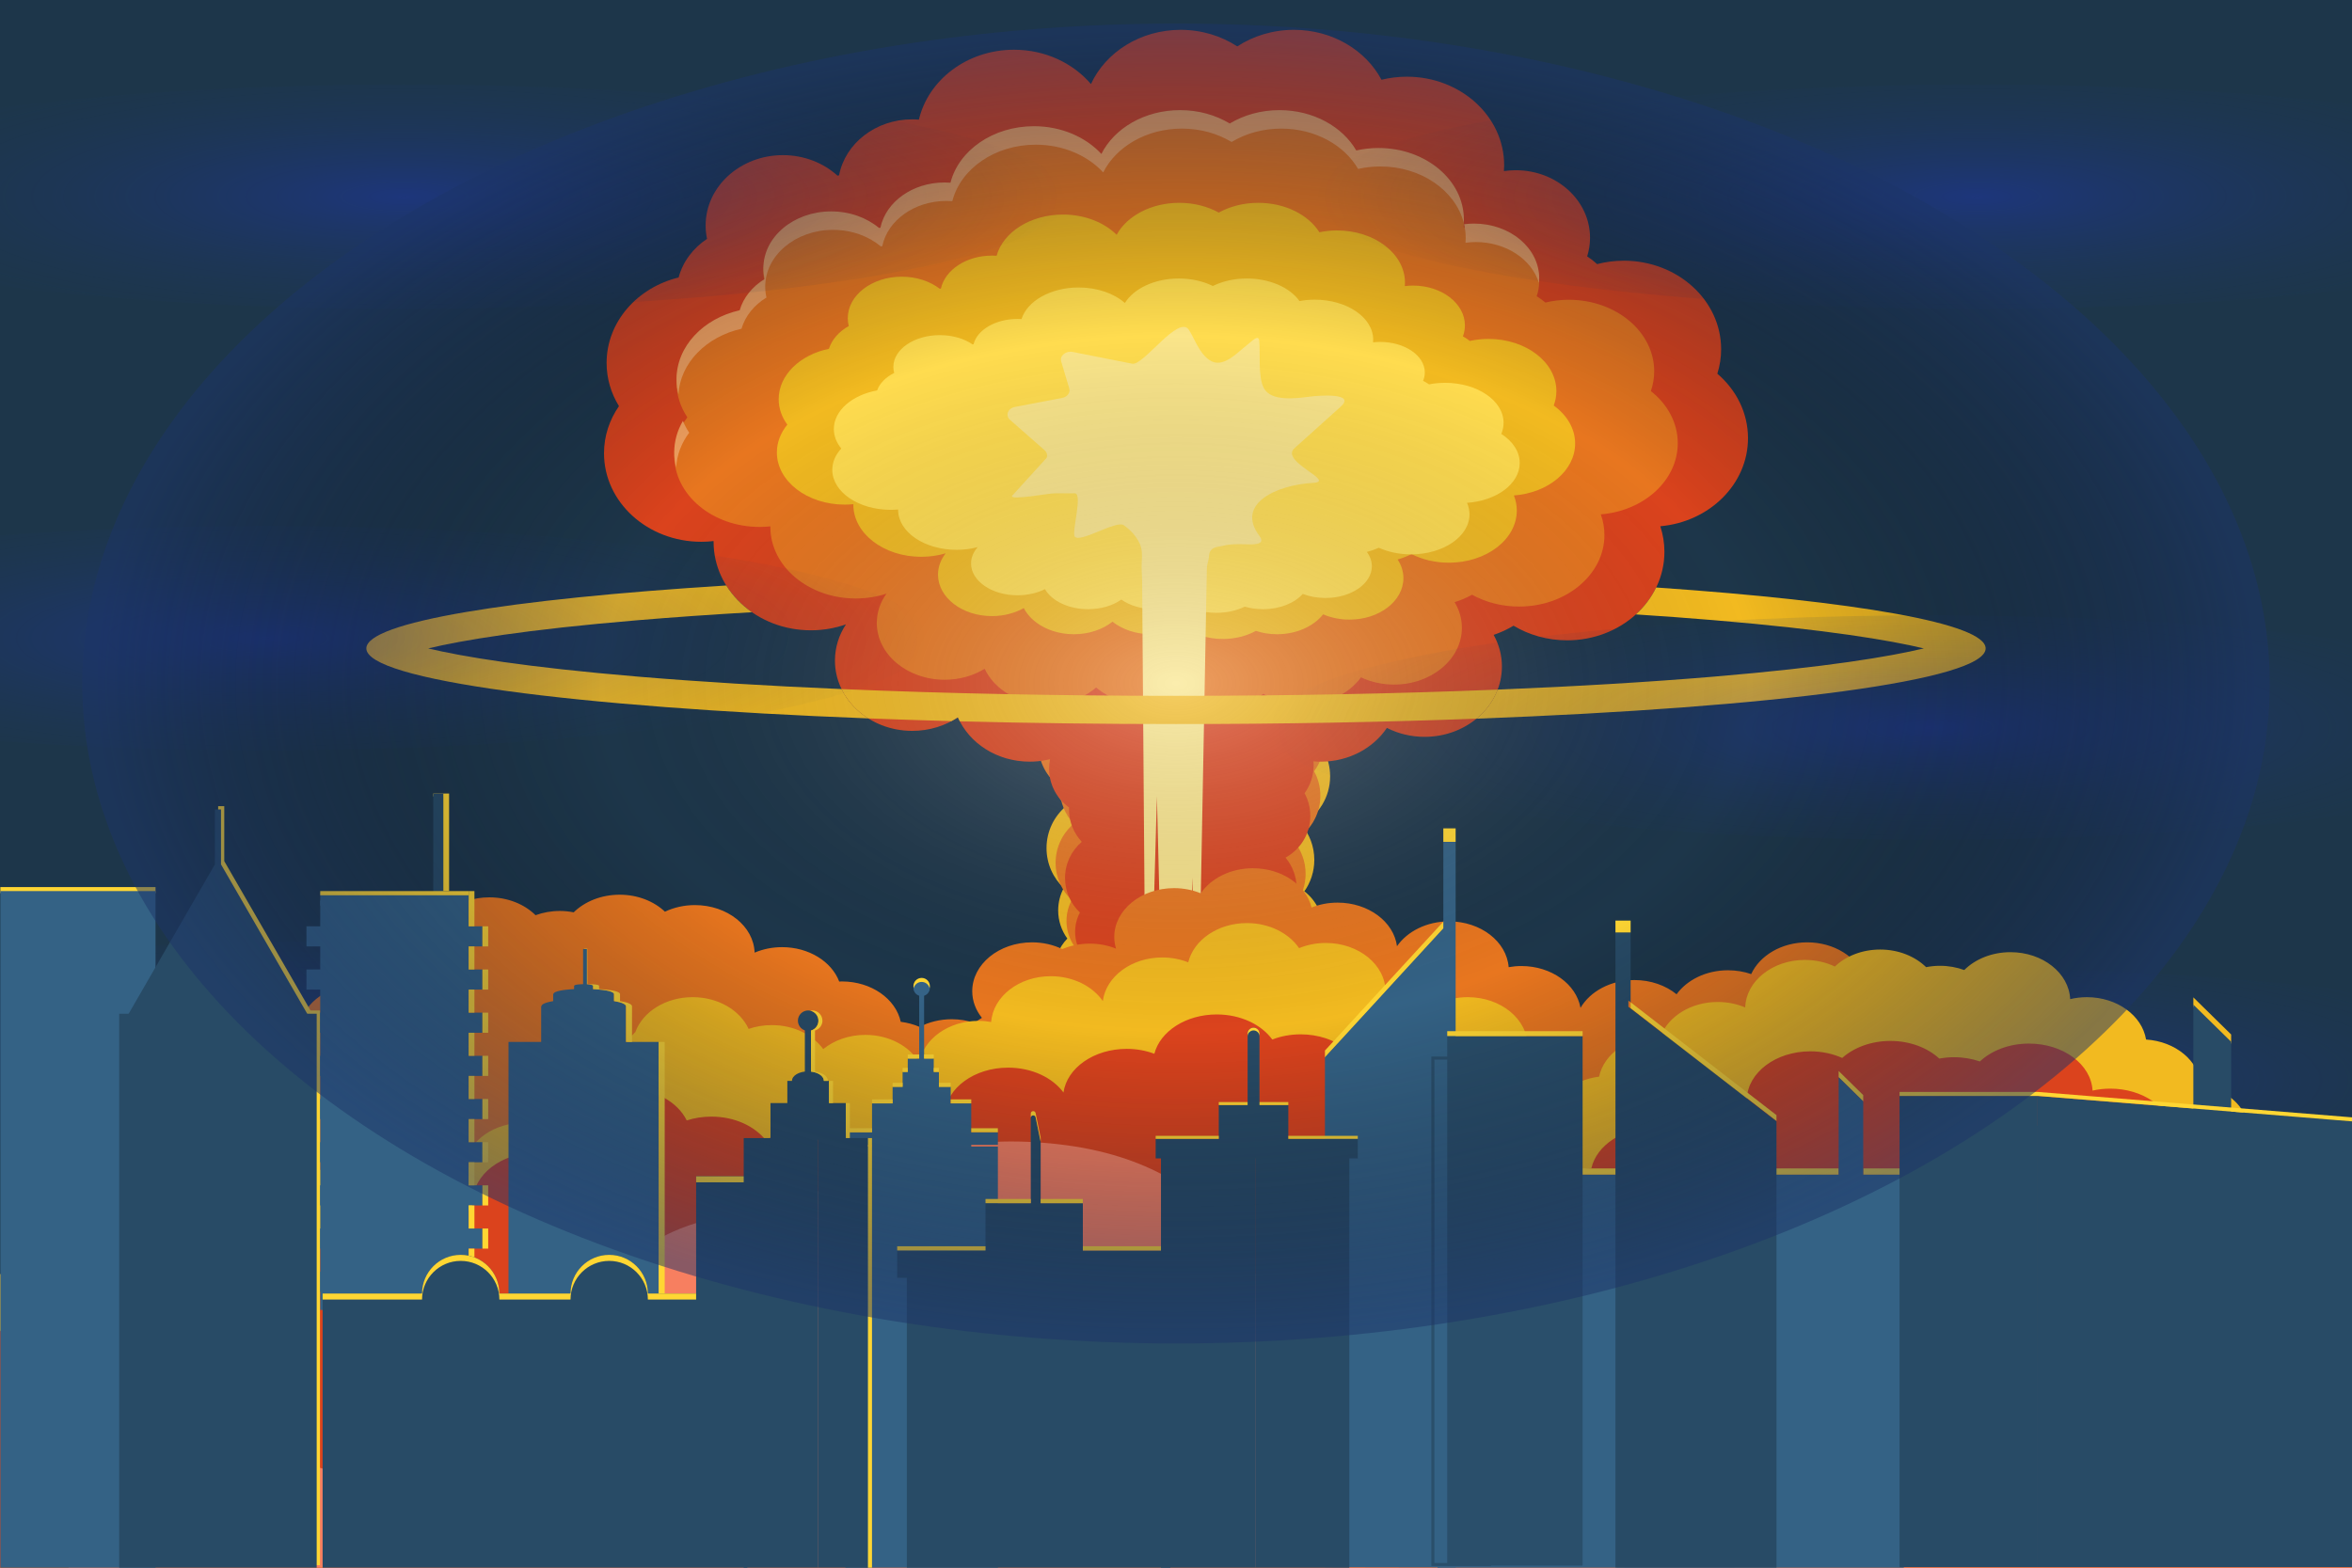 <?xml version="1.0" encoding="UTF-8" standalone="no"?>
<!-- Generator: Adobe Illustrator 27.5.0, SVG Export Plug-In . SVG Version: 6.00 Build 0)  -->

<svg
   version="1.1"
   x="0px"
   y="0px"
   viewBox="0 0 750 500"
   style="enable-background:new 0 0 750 500;"
   xml:space="preserve"
   id="svg162"
   sodipodi:docname="Nukem.svg"
   inkscape:version="1.4 (86a8ad7, 2024-10-11)"
   xmlns:inkscape="http://www.inkscape.org/namespaces/inkscape"
   xmlns:sodipodi="http://sodipodi.sourceforge.net/DTD/sodipodi-0.dtd"
   xmlns:xlink="http://www.w3.org/1999/xlink"
   xmlns="http://www.w3.org/2000/svg"
   xmlns:svg="http://www.w3.org/2000/svg"><defs
   id="defs162" /><sodipodi:namedview
   id="namedview162"
   pagecolor="#ffffff"
   bordercolor="#000000"
   borderopacity="0.25"
   inkscape:showpageshadow="2"
   inkscape:pageopacity="0.0"
   inkscape:pagecheckerboard="0"
   inkscape:deskcolor="#d1d1d1"
   inkscape:zoom="1.614"
   inkscape:cx="375.15489"
   inkscape:cy="250"
   inkscape:window-width="1920"
   inkscape:window-height="1009"
   inkscape:window-x="-8"
   inkscape:window-y="-8"
   inkscape:window-maximized="1"
   inkscape:current-layer="svg162" />
<g
   id="BACKGROUND">
	<rect
   style="fill:#1D364A;"
   width="750"
   height="500"
   id="rect1" />
</g>
<g
   id="OBJECTS">
	<g
   id="g19">
		<g
   id="g15">
			<path
   style="fill:#F2BA20;"
   d="M427.056,461.871c-6.113-16.264-10.669-29.433-13.664-53.677c1.809-2.875,2.86-6.275,2.86-9.922     c0-4.317-1.47-8.288-3.931-11.449c-0.326-1.204-0.794-2.349-1.388-3.415c-0.031-0.401-0.064-0.8-0.094-1.202     c3.715-2.783,6.119-7.22,6.119-12.219c0-5.586-3.004-10.469-7.483-13.128c-0.009-0.278-0.021-0.555-0.03-0.833     c4.496-2.655,7.513-7.546,7.513-13.145c0-4.827-2.244-9.127-5.743-11.923c3.468-2.797,5.689-7.078,5.689-11.881     c0-3.471-1.161-6.67-3.114-9.234c4.818-2.565,8.1-7.636,8.1-13.475c0-4.922-2.333-9.296-5.95-12.086     c1.989-2.841,3.16-6.298,3.16-10.03c0-4.29-1.544-8.217-4.105-11.262c5.451-2.968,9.15-8.748,9.15-15.391     c0-3.029-0.769-5.878-2.123-8.363c2.108-2.892,3.355-6.452,3.355-10.304c0-9.673-7.841-17.514-17.513-17.514     c-7.524,0-13.937,4.745-16.417,11.405h-0.72c-2.76-6.046-8.855-10.251-15.936-10.251c-6.209,0-11.659,3.234-14.769,8.107     c-3.125-4.795-8.53-7.967-14.68-7.967c-9.673,0-17.514,7.841-17.514,17.514c0,5.885,2.906,11.088,7.357,14.263     c-0.01,0.241-0.018,0.482-0.018,0.725c0,4.62,1.792,8.819,4.714,11.948c-3.776,3.212-6.174,7.996-6.174,13.342     c0,5.015,2.111,9.534,5.49,12.727c-1.131,2.131-1.774,4.56-1.774,7.14c0,3.355,1.086,6.455,2.921,8.974     c-2.639,2.743-4.264,6.468-4.264,10.574c0,4.667,2.097,8.841,5.398,11.64c-2.516,2.72-4.055,6.357-4.055,10.354     c0,2.853,0.785,5.522,2.148,7.807c-2.558,2.729-4.128,6.395-4.128,10.431c0,5.337,2.742,10.031,6.893,12.758     c-2.892,3.412-4.639,7.826-4.639,12.649c0,5.642,2.39,10.724,6.208,14.297c-2.025,2.984-3.209,6.585-3.209,10.463     c0,2.942,0.683,5.724,1.896,8.199c-2.995,24.114-7.537,37.162-13.623,53.354H427.056z"
   id="path1" />
			<path
   style="fill:#E8761F;"
   d="M423.758,461.871c-5.707-15.183-9.96-35.514-12.756-58.147c1.689-2.684,2.67-5.858,2.67-9.263     c0-4.03-1.372-7.737-3.67-10.688c-0.304-1.124-0.742-2.193-1.296-3.188c-0.029-0.375-0.06-0.747-0.088-1.122     c3.468-2.598,5.712-6.74,5.712-11.407c0-5.215-2.804-9.773-6.986-12.255c-0.009-0.259-0.019-0.518-0.028-0.778     c4.197-2.478,7.013-7.044,7.013-12.271c0-4.506-2.095-8.521-5.361-11.131c3.238-2.611,5.311-6.608,5.311-11.091     c0-3.241-1.084-6.227-2.907-8.62c4.498-2.394,7.561-7.128,7.561-12.579c0-4.594-2.178-8.678-5.555-11.283     c1.857-2.653,2.95-5.879,2.95-9.363c0-4.004-1.442-7.671-3.832-10.513c5.089-2.771,8.542-8.166,8.542-14.368     c0-2.828-0.718-5.487-1.981-7.807c1.968-2.7,3.132-6.023,3.132-9.619c0-9.029-7.32-16.349-16.349-16.349     c-7.023,0-13.011,4.429-15.325,10.647h-0.672c-2.577-5.644-8.266-9.569-14.876-9.569c-5.796,0-10.884,3.019-13.788,7.568     c-2.917-4.476-7.963-7.437-13.704-7.437c-9.03,0-16.349,7.32-16.349,16.349c0,5.494,2.712,10.351,6.868,13.315     c-0.009,0.225-0.017,0.45-0.017,0.677c0,4.313,1.673,8.233,4.401,11.154c-3.525,2.999-5.764,7.464-5.764,12.455     c0,4.682,1.971,8.901,5.125,11.881c-1.055,1.989-1.656,4.257-1.656,6.666c0,3.132,1.013,6.026,2.727,8.377     c-2.463,2.561-3.981,6.038-3.981,9.871c0,4.356,1.958,8.254,5.039,10.866c-2.348,2.54-3.785,5.934-3.785,9.666     c0,2.664,0.733,5.155,2.006,7.288c-2.388,2.547-3.853,5.97-3.853,9.737c0,4.982,2.56,9.365,6.434,11.91     c-2.7,3.186-4.331,7.305-4.331,11.808c0,5.267,2.231,10.011,5.796,13.346c-1.89,2.786-2.995,6.147-2.995,9.767     c0,2.747,0.638,5.344,1.77,7.654c-2.796,22.511-7.036,42.73-12.718,57.846H423.758z"
   id="path2" />
			<g
   id="g3">
				<path
   style="fill:#DB431D;"
   d="M420.348,461.871c-5.287-14.065-9.227-41.803-11.816-62.769c1.565-2.486,2.473-5.426,2.473-8.581      c0-3.733-1.271-7.167-3.4-9.901c-0.282-1.041-0.687-2.031-1.2-2.953c-0.027-0.347-0.055-0.692-0.081-1.04      c3.213-2.407,5.292-6.244,5.292-10.567c0-4.831-2.598-9.054-6.471-11.353c-0.008-0.24-0.018-0.48-0.026-0.72      c3.888-2.296,6.497-6.526,6.497-11.367c0-4.174-1.94-7.893-4.966-10.311c2.999-2.419,4.919-6.121,4.919-10.274      c0-3.002-1.004-5.769-2.693-7.986c4.167-2.218,7.005-6.603,7.005-11.653c0-4.256-2.017-8.039-5.146-10.452      c1.72-2.457,2.733-5.446,2.733-8.674c0-3.71-1.336-7.106-3.55-9.739c4.714-2.567,7.913-7.565,7.913-13.31      c0-2.619-0.665-5.083-1.836-7.233c1.823-2.501,2.902-5.579,2.902-8.911c0-8.365-6.781-15.146-15.146-15.146      c-6.506,0-12.053,4.103-14.197,9.863h-0.622c-2.387-5.229-7.658-8.865-13.781-8.865c-5.37,0-10.083,2.797-12.773,7.011      c-2.702-4.147-7.377-6.89-12.695-6.89c-8.365,0-15.146,6.781-15.146,15.146c0,5.089,2.513,9.589,6.362,12.335      c-0.008,0.208-0.016,0.417-0.016,0.627c0,3.995,1.549,7.627,4.077,10.333c-3.266,2.778-5.34,6.915-5.34,11.538      c0,4.337,1.826,8.245,4.747,11.006c-0.978,1.843-1.534,3.943-1.534,6.175c0,2.901,0.939,5.582,2.526,7.76      c-2.282,2.372-3.688,5.593-3.688,9.145c0,4.036,1.814,7.646,4.668,10.066c-2.175,2.353-3.506,5.497-3.506,8.954      c0,2.468,0.679,4.776,1.858,6.751c-2.212,2.36-3.569,5.531-3.569,9.021c0,4.615,2.372,8.675,5.961,11.033      c-2.501,2.951-4.012,6.768-4.012,10.939c0,4.879,2.067,9.274,5.369,12.364c-1.751,2.581-2.775,5.695-2.775,9.048      c0,2.544,0.591,4.95,1.64,7.091c-2.59,20.854-5.751,48.487-11.014,62.49H420.348z"
   id="path3" />
				
					<ellipse
   transform="matrix(0.161 -0.987 0.987 0.161 95.335 586.511)"
   style="fill:#DB431D;"
   cx="392.583"
   cy="237.191"
   rx="13.238"
   ry="13.238"
   id="ellipse3" />
			</g>
			<path
   style="fill:#DB431D;"
   d="M557.398,139.747c0-8.108-3.762-15.412-9.777-20.561c0.783-2.48,1.211-5.097,1.211-7.807     c0-15.592-13.893-28.233-31.03-28.233c-2.956,0-5.811,0.384-8.519,1.086c-0.973-0.904-2.034-1.728-3.169-2.465     c0.591-1.883,0.914-3.87,0.914-5.926c0-11.902-10.605-21.551-23.686-21.551c-1.285,0-2.545,0.096-3.775,0.276     c0.045-0.62,0.076-1.243,0.076-1.873c0-15.592-13.893-28.233-31.03-28.233c-2.797,0-5.506,0.342-8.084,0.974     c-5.027-9.423-15.644-15.92-27.929-15.92c-6.737,0-12.968,1.96-18.055,5.278c-5.087-3.319-11.318-5.278-18.055-5.278     c-12.873,0-23.914,7.133-28.612,17.291c-5.677-6.656-14.547-10.945-24.524-10.945c-14.898,0-27.338,9.554-30.336,22.293     c-0.701-0.057-1.409-0.091-2.127-0.091c-11.689,0-21.394,7.706-23.329,17.838c-0.169,0.038-0.335,0.081-0.502,0.123     c-4.458-4.044-10.609-6.545-17.402-6.545c-13.614,0-24.649,10.041-24.649,22.427c0,1.46,0.159,2.887,0.452,4.269     c-4.454,2.959-7.727,7.296-9.066,12.323c-13.225,3.232-22.963,14.21-22.963,27.263c0,5.001,1.435,9.695,3.942,13.769     c-3.017,4.354-4.77,9.506-4.77,15.033c0,15.592,13.893,28.233,31.03,28.233c1.328,0,2.633-0.085,3.916-0.232     c-0.001,0.078-0.006,0.154-0.006,0.232c0,15.592,13.893,28.232,31.03,28.232c3.945,0,7.714-0.677,11.185-1.898     c-2.231,3.373-3.517,7.323-3.517,11.547c0,12.386,11.036,22.427,24.65,22.427c5.443,0,10.47-1.608,14.548-4.326     c3.623,8.284,12.509,14.143,22.906,14.143c6.917,0,13.165-2.596,17.641-6.771c4.477,4.175,10.724,6.771,17.641,6.771     c13.614,0,24.65-10.041,24.65-22.427c0-4.093-1.211-7.927-3.316-11.23c3.052,0.913,6.309,1.414,9.697,1.414     c1.541,0,3.054-0.106,4.534-0.303c-1.694,3.041-2.654,6.477-2.654,10.12c0,12.386,11.036,22.427,24.649,22.427     c8.919,0,16.73-4.31,21.058-10.765c3.559,1.815,7.66,2.854,12.03,2.854c13.613,0,24.65-10.041,24.65-22.427     c0-3.633-0.956-7.061-2.641-10.097c2.25-0.755,4.375-1.744,6.346-2.929c4.9,2.946,10.769,4.666,17.082,4.666     c17.137,0,31.03-12.64,31.03-28.232c0-2.834-0.464-5.569-1.318-8.15C545.126,166.445,557.398,154.401,557.398,139.747z      M327.285,197.912c0.055,0.06,0.113,0.117,0.168,0.177c-0.144,0.005-0.289,0.006-0.433,0.012     C327.108,198.038,327.197,197.977,327.285,197.912z"
   id="path4" />
			<g
   id="g13">
				<g
   id="g12">
					<path
   style="fill:#E8761F;"
   d="M535.001,141.353c0-6.552-3.3-12.455-8.577-16.616c0.687-2.005,1.063-4.119,1.063-6.309       c0-12.601-12.187-22.816-27.22-22.816c-2.592,0-5.097,0.31-7.473,0.878c-0.854-0.73-1.785-1.397-2.78-1.993       c0.518-1.522,0.802-3.127,0.802-4.789c0-9.619-9.303-17.416-20.778-17.416c-1.127,0-2.233,0.078-3.311,0.223       c0.039-0.501,0.066-1.005,0.066-1.514c0-12.601-12.187-22.816-27.22-22.816c-2.454,0-4.83,0.277-7.092,0.787       c-4.41-7.615-13.723-12.866-24.5-12.866c-5.91,0-11.376,1.584-15.838,4.266c-4.463-2.682-9.928-4.266-15.838-4.266       c-11.292,0-20.978,5.764-25.099,13.974c-4.979-5.379-12.761-8.845-21.512-8.845c-13.068,0-23.981,7.721-26.611,18.016       c-0.615-0.046-1.236-0.073-1.866-0.073c-10.254,0-18.767,6.228-20.464,14.416c-0.148,0.031-0.294,0.066-0.441,0.1       c-3.911-3.268-9.306-5.289-15.265-5.289c-11.942,0-21.623,8.115-21.623,18.124c0,1.18,0.139,2.333,0.396,3.45       c-3.907,2.391-6.778,5.896-7.952,9.959c-11.601,2.612-20.143,11.484-20.143,22.033c0,4.042,1.259,7.835,3.458,11.127       c-2.647,3.519-4.184,7.682-4.184,12.149c0,12.601,12.187,22.816,27.22,22.816c1.165,0,2.309-0.068,3.436-0.187       c-0.001,0.063-0.006,0.124-0.006,0.187c0,12.601,12.187,22.816,27.22,22.816c3.46,0,6.767-0.547,9.811-1.534       c-1.957,2.726-3.085,5.918-3.085,9.332c0,10.01,9.681,18.124,21.623,18.124c4.774,0,9.185-1.3,12.762-3.496       c3.178,6.695,10.973,11.43,20.093,11.43c6.068,0,11.548-2.098,15.475-5.472c3.927,3.374,9.408,5.472,15.475,5.472       c11.942,0,21.623-8.115,21.623-18.124c0-3.308-1.063-6.406-2.909-9.076c2.677,0.738,5.535,1.143,8.506,1.143       c1.352,0,2.679-0.086,3.978-0.245c-1.486,2.458-2.328,5.235-2.328,8.178c0,10.01,9.681,18.124,21.623,18.124       c7.824,0,14.676-3.483,18.472-8.7c3.122,1.467,6.72,2.306,10.553,2.306c11.942,0,21.623-8.115,21.623-18.125       c0-2.936-0.838-5.707-2.317-8.16c1.974-0.61,3.838-1.409,5.567-2.367c4.298,2.381,9.447,3.77,14.984,3.77       c15.033,0,27.22-10.215,27.22-22.816c0-2.291-0.407-4.501-1.157-6.587C524.236,162.929,535.001,153.196,535.001,141.353z        M333.143,188.359c0.048,0.049,0.099,0.095,0.147,0.143c-0.126,0.004-0.254,0.005-0.38,0.01       C332.988,188.461,333.067,188.411,333.143,188.359z"
   id="path5" />
					<g
   id="g11">
						<path
   style="fill:#F5A360;"
   d="M236.454,104.847c1.174-4.063,4.046-7.568,7.952-9.959c-0.257-1.117-0.396-2.27-0.396-3.45        c0-10.01,9.681-18.125,21.623-18.125c5.959,0,11.354,2.021,15.265,5.289c0.147-0.034,0.293-0.068,0.441-0.099        c1.697-8.188,10.21-14.416,20.464-14.416c0.629,0,1.251,0.028,1.866,0.074c2.63-10.296,13.543-18.016,26.611-18.016        c8.752,0,16.533,3.466,21.512,8.845c4.121-8.209,13.807-13.974,25.099-13.974c5.91,0,11.376,1.584,15.838,4.266        c4.463-2.682,9.928-4.266,15.838-4.266c10.777,0,20.09,5.251,24.5,12.866c2.262-0.51,4.638-0.787,7.092-0.787        c13.047,0,23.945,7.696,26.598,17.967c0.021-0.346,0.036-0.692,0.036-1.042c0-12.601-12.187-22.816-27.22-22.816        c-2.454,0-4.83,0.277-7.092,0.787c-4.41-7.615-13.723-12.866-24.5-12.866c-5.91,0-11.376,1.584-15.838,4.266        c-4.463-2.682-9.928-4.266-15.838-4.266c-11.292,0-20.978,5.764-25.099,13.974c-4.979-5.379-12.761-8.845-21.512-8.845        c-13.068,0-23.981,7.721-26.611,18.016c-0.615-0.046-1.236-0.073-1.866-0.073c-10.254,0-18.767,6.228-20.464,14.416        c-0.148,0.031-0.294,0.066-0.441,0.1c-3.911-3.268-9.306-5.289-15.265-5.289c-11.942,0-21.623,8.115-21.623,18.124        c0,1.18,0.139,2.333,0.396,3.45c-3.907,2.391-6.778,5.896-7.952,9.959c-11.601,2.612-20.143,11.484-20.143,22.033        c0,1.65,0.22,3.256,0.618,4.806C216.906,115.727,225.253,107.368,236.454,104.847z"
   id="path6" />
						<path
   style="fill:#F5A360;"
   d="M467.38,75.91c0,0.509-0.027,1.013-0.066,1.514c1.079-0.145,2.184-0.223,3.311-0.223        c9.661,0,17.781,5.528,20.107,13.015c0.051-0.492,0.085-0.987,0.085-1.49c0-9.619-9.303-17.416-20.778-17.416        c-1.078,0-2.135,0.073-3.169,0.206C467.201,72.938,467.38,74.406,467.38,75.91z"
   id="path7" />
						<path
   style="fill:#F5A360;"
   d="M396.806,203.341c-0.91,0.112-1.834,0.185-2.771,0.22c-0.092,0.678-0.143,1.368-0.143,2.067        c0,1.538,0.231,3.032,0.661,4.458C394.78,207.674,395.564,205.395,396.806,203.341z"
   id="path8" />
						<path
   style="fill:#F5A360;"
   d="M386.569,207.093c0.046-0.484,0.077-0.972,0.077-1.465c0-0.914-0.089-1.81-0.245-2.688        c-0.704-0.143-1.397-0.309-2.078-0.497C385.316,203.88,386.073,205.443,386.569,207.093z"
   id="path9" />
						<path
   style="fill:#F5A360;"
   d="M333.497,193.421c0.126-0.006,0.253-0.006,0.38-0.01c-0.048-0.048-0.099-0.094-0.147-0.143        C333.653,193.32,333.574,193.37,333.497,193.421z"
   id="path10" />
						<path
   style="fill:#F5A360;"
   d="M219.768,138.007c-0.797-1.193-1.465-2.453-2-3.766c-1.771,3.026-2.77,6.426-2.77,10.023        c0,1.659,0.217,3.275,0.618,4.834C215.839,145.033,217.331,141.246,219.768,138.007z"
   id="path11" />
					</g>
				</g>
				
					<ellipse
   transform="matrix(0.228 -0.974 0.974 0.228 98.232 545.287)"
   style="fill:#E8761F;"
   cx="393.098"
   cy="210.676"
   rx="14.573"
   ry="14.573"
   id="ellipse12" />
			</g>
			<path
   style="fill:#F2BA20;"
   d="M502.274,141.461c0-4.779-2.625-9.085-6.822-12.121c0.546-1.462,0.845-3.005,0.845-4.602     c0-9.192-9.694-16.643-21.652-16.643c-2.062,0-4.055,0.226-5.944,0.64c-0.679-0.533-1.419-1.019-2.211-1.453     c0.412-1.11,0.638-2.281,0.638-3.493c0-7.016-7.4-12.704-16.528-12.704c-0.897,0-1.776,0.057-2.634,0.162     c0.031-0.365,0.053-0.733,0.053-1.104c0-9.192-9.694-16.643-21.652-16.643c-1.952,0-3.842,0.202-5.641,0.574     c-3.508-5.555-10.916-9.385-19.489-9.385c-4.701,0-9.049,1.155-12.599,3.112c-3.55-1.956-7.897-3.112-12.599-3.112     c-8.983,0-16.687,4.205-19.965,10.193c-3.961-3.924-10.151-6.452-17.112-6.452c-10.395,0-19.076,5.632-21.168,13.142     c-0.489-0.034-0.983-0.054-1.484-0.054c-8.156,0-14.928,4.543-16.278,10.515c-0.118,0.023-0.234,0.048-0.35,0.073     c-3.111-2.384-7.403-3.858-12.143-3.858c-9.499,0-17.2,5.919-17.2,13.221c0,0.861,0.111,1.702,0.315,2.517     c-3.108,1.744-5.392,4.301-6.326,7.265c-9.228,1.905-16.023,8.377-16.023,16.071c0,2.948,1.001,5.715,2.751,8.117     c-2.105,2.567-3.328,5.604-3.328,8.862c0,9.192,9.694,16.643,21.652,16.643c0.926,0,1.837-0.05,2.733-0.137     c-0.001,0.046-0.005,0.091-0.005,0.137c0,9.192,9.694,16.643,21.652,16.643c2.753,0,5.382-0.399,7.804-1.119     c-1.557,1.989-2.454,4.317-2.454,6.807c0,7.301,7.701,13.221,17.2,13.221c3.798,0,7.306-0.948,10.152-2.55     c2.528,4.883,8.729,8.337,15.983,8.337c4.827,0,9.186-1.53,12.31-3.991c3.124,2.461,7.483,3.991,12.31,3.991     c3.761,0,7.238-0.931,10.068-2.505c3.303,2.482,7.819,4.014,12.803,4.014c3.926,0,7.56-0.952,10.541-2.568     c2.073,0.681,4.355,1.059,6.752,1.059c6.223,0,11.674-2.541,14.694-6.346c2.483,1.07,5.345,1.682,8.395,1.682     c9.499,0,17.2-5.919,17.2-13.221c0-2.142-0.667-4.163-1.843-5.952c1.57-0.445,3.053-1.028,4.428-1.726     c3.419,1.737,7.514,2.75,11.919,2.75c11.958,0,21.652-7.451,21.652-16.643c0-1.671-0.324-3.283-0.92-4.804     C493.71,157.2,502.274,150.1,502.274,141.461z M341.52,175.861c0.061-0.037,0.124-0.074,0.185-0.111     c0.038,0.035,0.079,0.069,0.117,0.104C341.722,175.856,341.621,175.857,341.52,175.861z"
   id="path13" />
			<path
   style="fill:#FFDC4F;"
   d="M484.604,147.671c0-3.663-2.261-6.964-5.875-9.291c0.471-1.121,0.728-2.303,0.728-3.528     c0-7.046-8.348-12.757-18.646-12.757c-1.776,0-3.492,0.174-5.119,0.491c-0.585-0.408-1.222-0.781-1.904-1.114     c0.355-0.851,0.549-1.749,0.549-2.678c0-5.378-6.372-9.738-14.233-9.738c-0.772,0-1.529,0.044-2.268,0.125     c0.027-0.28,0.045-0.562,0.045-0.846c0-7.046-8.348-12.757-18.646-12.757c-1.681,0-3.309,0.155-4.858,0.44     c-3.021-4.258-9.4-7.194-16.783-7.194c-4.048,0-7.793,0.886-10.85,2.385c-3.057-1.5-6.801-2.385-10.849-2.385     c-7.736,0-14.37,3.223-17.193,7.813c-3.411-3.008-8.741-4.945-14.736-4.945c-8.952,0-16.427,4.317-18.229,10.073     c-0.421-0.026-0.847-0.041-1.278-0.041c-7.024,0-12.856,3.482-14.018,8.06c-0.101,0.017-0.201,0.037-0.302,0.056     c-2.679-1.827-6.375-2.957-10.457-2.957c-8.181,0-14.812,4.537-14.812,10.134c0,0.66,0.095,1.304,0.271,1.929     c-2.676,1.337-4.643,3.297-5.448,5.569c-7.947,1.46-13.799,6.421-13.799,12.319c0,2.26,0.862,4.381,2.369,6.222     c-1.813,1.967-2.866,4.295-2.866,6.793c0,7.046,8.348,12.757,18.646,12.757c0.798,0,1.582-0.038,2.354-0.105     c0,0.035-0.004,0.07-0.004,0.105c0,7.046,8.348,12.757,18.646,12.757c2.37,0,4.635-0.306,6.721-0.858     c-1.341,1.524-2.113,3.309-2.113,5.218c0,5.597,6.632,10.134,14.812,10.134c3.271,0,6.292-0.727,8.742-1.955     c2.177,3.743,7.517,6.391,13.764,6.391c4.156,0,7.911-1.173,10.601-3.059c2.69,1.887,6.444,3.059,10.601,3.059     c3.239,0,6.233-0.713,8.671-1.92c2.844,1.903,6.733,3.077,11.026,3.077c3.38,0,6.51-0.73,9.077-1.969     c1.785,0.522,3.75,0.812,5.815,0.812c5.359,0,10.053-1.948,12.654-4.864c2.139,0.82,4.603,1.29,7.229,1.29     c8.18,0,14.812-4.537,14.812-10.134c0-1.642-0.574-3.191-1.587-4.562c1.352-0.341,2.629-0.788,3.813-1.323     c2.944,1.331,6.471,2.108,10.264,2.108c10.298,0,18.646-5.712,18.646-12.757c0-1.281-0.279-2.516-0.792-3.683     C477.229,159.735,484.604,154.293,484.604,147.671z M346.168,174.039c0.053-0.029,0.107-0.056,0.159-0.085     c0.033,0.027,0.068,0.053,0.101,0.08C346.342,174.036,346.255,174.036,346.168,174.039z"
   id="path14" />
			<path
   style="fill:#FAE58A;"
   d="M427.48,129.743c5.166-4.642-7.352-3.558-9.658-3.26c-4.497,0.581-12.443,1.67-14.795-2.669     c-1.989-3.671-1.039-11.304-1.502-15.19c-0.248-2.077-2.26,0.167-4.109,1.607c-3.06,2.383-7.547,7.454-11.723,4.626     c-3.302-2.236-4.66-6.624-6.551-9.614c-3.249-5.135-14.497,11.457-18.087,10.757c-0.012-0.002-18.97-3.741-18.97-3.741     c-2.229-0.44-4.236,1.206-3.693,3.027l2.564,8.604c0.403,1.353-0.621,2.715-2.28,3.032l-15.025,2.867     c-2.291,0.437-3.149,2.736-1.546,4.145l10.963,9.634c0.752,0.661,1.011,1.602,0.677,2.462l-11.013,12.111     c-0.607,1.567,11.763-0.88,13.77-0.801c0,0,6.213,0,6.215,0c2.649,0-1.051,12.439,0,13.805c1.659,2.155,13.236-5.28,15.578-3.658     c2.147,1.488,3.929,3.386,5.074,5.748c0.908,1.874,0.849,3.936,0.714,5.961c-0.143,2.155,0.104,4.147,0.12,6.292     c0.02,2.717,0.041,5.434,0.061,8.151c0.044,5.929,0.089,11.857,0.134,17.786c0.099,13.13,0.198,26.261,0.297,39.391     c0.102,13.484,0.204,26.968,0.306,40.451c0.093,12.224,0.186,24.449,0.28,36.673c0.072,9.352,0.144,18.703,0.218,28.055     c0.039,4.866,0.067,9.732,0.12,14.598c0.003,0.309,0.015,0.775,0.013,1.022c0.021-2.325,3.286-117.674,3.286-117.674     l2.804,114.003l2.331-74.468c0.152,29.595,0.266,51.315,0.271,50.615c0.006-0.926,0.386-21.317,0.817-44.193     c0.899,27.941,2.425,74.414,2.542,71.716c0.074-1.706,1.271-44.581,2.581-91.753c0.562,25.967,1.462,66.659,1.532,64.23     c0.12-4.133,0.165-8.269,0.244-12.403c0.187-9.824,0.371-19.648,0.556-29.472c0.247-13.18,0.493-26.359,0.739-39.539     c0.265-14.202,0.529-28.404,0.793-42.606c0.24-12.888,0.479-25.776,0.718-38.677c0.018-0.879,0.211-1.73,0.449-2.573     c0.37-1.305,0.012-2.69,1.181-3.666c0.973-0.813,2.477-0.798,3.648-1.111c2.288-0.611,4.71-0.485,7.053-0.456     c1.885,0.023,6.764,0.439,4.412-2.688c-7.726-10.266,5.648-16.258,17.005-16.881c7.909-0.434-10.611-6.751-5.816-11.067     C412.78,142.952,427.479,129.744,427.48,129.743z"
   id="path15" />
		</g>
		<g
   id="g18">
			<path
   style="fill:#F2BA20;"
   d="M633.181,206.804c0-7.969-41.347-15.034-105.075-19.428c-1.563,3.223-3.762,6.132-6.464,8.588     c8.643,0.562,16.96,1.174,24.879,1.837c36.233,3.036,56.144,6.42,66.95,9.003c-10.807,2.583-30.717,5.967-66.95,9.003     c-20.659,1.731-43.961,3.121-68.962,4.136c-1.371,3.593-3.714,6.772-6.748,9.272     C565.959,225.659,633.181,216.965,633.181,206.804z"
   id="path16" />
			<path
   style="fill:#F2BA20;"
   d="M268.357,219.772c-23.455-0.999-45.351-2.329-64.879-3.965c-36.233-3.035-56.144-6.42-66.95-9.003     c10.807-2.583,30.717-5.967,66.95-9.003c11.354-0.951,23.513-1.798,36.306-2.538c-3.323-2.304-6.115-5.204-8.192-8.525     c-69.203,4.328-114.774,11.699-114.774,20.065c0,10.079,66.136,18.713,160.057,22.323     C273.171,226.792,270.206,223.559,268.357,219.772z"
   id="path17" />
			<path
   style="fill:#F2BA20;"
   d="M477.559,219.943c-32.056,1.302-66.906,1.989-102.559,1.989c-37.175,0-73.471-0.747-106.643-2.16     c1.849,3.787,4.814,7.02,8.519,9.354c8.616,0.331,17.462,0.621,26.517,0.865c0.702-0.377,1.39-0.774,2.045-1.211     c0.19,0.435,0.403,0.859,0.622,1.28c21.948,0.567,45.062,0.871,68.94,0.871c33.856,0,66.185-0.61,95.811-1.717     C473.846,226.715,476.188,223.536,477.559,219.943z"
   id="path18" />
		</g>
	</g>
	<g
   id="g150">
		<defs
   id="defs19">
			<rect
   id="SVGID_1_"
   width="750"
   height="500" />
		</defs>
		<clipPath
   id="SVGID_00000000932136520265244610000003149285234795525517_">
			<use
   xlink:href="#SVGID_1_"
   style="overflow:visible;"
   id="use19" />
		</clipPath>
		<g
   style="clip-path:url(#SVGID_00000000932136520265244610000003149285234795525517_);"
   clip-path="url(#SVGID_00000000932136520265244610000003149285234795525517_)"
   id="g36">
			
				<radialGradient
   id="SVGID_00000124149775663344449620000006490718098111967392_"
   cx="630.423"
   cy="62.732"
   r="211.107"
   gradientTransform="matrix(1 0 0 0.233 0 48.117)"
   gradientUnits="userSpaceOnUse">
				<stop
   offset="0"
   style="stop-color:#1D36C5;stop-opacity:0.4"
   id="stop19" />
				<stop
   offset="0.25"
   style="stop-color:#1D36A5;stop-opacity:0.3"
   id="stop20" />
				<stop
   offset="1"
   style="stop-color:#1D364A;stop-opacity:0"
   id="stop21" />
			</radialGradient>
			
				<ellipse
   style="fill:url(#SVGID_00000124149775663344449620000006490718098111967392_);"
   cx="630.423"
   cy="62.732"
   rx="211.756"
   ry="35.804"
   id="ellipse21" />
			
				<radialGradient
   id="SVGID_00000117647574397328352420000004623220108346101176_"
   cx="128.819"
   cy="62.732"
   r="211.107"
   gradientTransform="matrix(1 0 0 0.233 0 48.117)"
   gradientUnits="userSpaceOnUse">
				<stop
   offset="0"
   style="stop-color:#1D36C5;stop-opacity:0.4"
   id="stop22" />
				<stop
   offset="0.25"
   style="stop-color:#1D36A5;stop-opacity:0.3"
   id="stop23" />
				<stop
   offset="1"
   style="stop-color:#1D364A;stop-opacity:0"
   id="stop24" />
			</radialGradient>
			
				<ellipse
   style="fill:url(#SVGID_00000117647574397328352420000004623220108346101176_);"
   cx="128.819"
   cy="62.732"
   rx="211.756"
   ry="35.804"
   id="ellipse24" />
			
				<radialGradient
   id="SVGID_00000149378556588491927250000011795034483609212039_"
   cx="615.604"
   cy="232.056"
   r="211.107"
   gradientTransform="matrix(1 0 0 0.233 0 177.993)"
   gradientUnits="userSpaceOnUse">
				<stop
   offset="0"
   style="stop-color:#1D36C5;stop-opacity:0.4"
   id="stop25" />
				<stop
   offset="0.25"
   style="stop-color:#1D36A5;stop-opacity:0.3"
   id="stop26" />
				<stop
   offset="1"
   style="stop-color:#1D364A;stop-opacity:0"
   id="stop27" />
			</radialGradient>
			
				<ellipse
   style="fill:url(#SVGID_00000149378556588491927250000011795034483609212039_);"
   cx="615.604"
   cy="232.056"
   rx="211.756"
   ry="35.804"
   id="ellipse27" />
			
				<radialGradient
   id="SVGID_00000023251556857476928210000013406818512894956177_"
   cx="84.63"
   cy="203.558"
   r="211.107"
   gradientTransform="matrix(1 0 0 0.233 0 156.134)"
   gradientUnits="userSpaceOnUse">
				<stop
   offset="0"
   style="stop-color:#1D36C5;stop-opacity:0.4"
   id="stop28" />
				<stop
   offset="0.25"
   style="stop-color:#1D36A5;stop-opacity:0.3"
   id="stop29" />
				<stop
   offset="1"
   style="stop-color:#1D364A;stop-opacity:0"
   id="stop30" />
			</radialGradient>
			
				<ellipse
   style="fill:url(#SVGID_00000023251556857476928210000013406818512894956177_);"
   cx="84.63"
   cy="203.558"
   rx="211.756"
   ry="35.804"
   id="ellipse30" />
			
				<radialGradient
   id="SVGID_00000021827810839014024630000004251645277330699944_"
   cx="621.58"
   cy="344.589"
   r="211.107"
   gradientTransform="matrix(1 0 0 0.233 0 264.309)"
   gradientUnits="userSpaceOnUse">
				<stop
   offset="0"
   style="stop-color:#1D36C5;stop-opacity:0.4"
   id="stop31" />
				<stop
   offset="0.25"
   style="stop-color:#1D36A5;stop-opacity:0.3"
   id="stop32" />
				<stop
   offset="1"
   style="stop-color:#1D364A;stop-opacity:0"
   id="stop33" />
			</radialGradient>
			
				<ellipse
   style="fill:url(#SVGID_00000021827810839014024630000004251645277330699944_);"
   cx="621.58"
   cy="344.589"
   rx="211.756"
   ry="35.804"
   id="ellipse33" />
			
				<radialGradient
   id="SVGID_00000158001823602050565080000015513298776651234970_"
   cx="103.618"
   cy="336.108"
   r="211.107"
   gradientTransform="matrix(1 0 0 0.233 0 257.804)"
   gradientUnits="userSpaceOnUse">
				<stop
   offset="0"
   style="stop-color:#1D36C5;stop-opacity:0.4"
   id="stop34" />
				<stop
   offset="0.25"
   style="stop-color:#1D36A5;stop-opacity:0.3"
   id="stop35" />
				<stop
   offset="1"
   style="stop-color:#1D364A;stop-opacity:0"
   id="stop36" />
			</radialGradient>
			
				<ellipse
   style="fill:url(#SVGID_00000158001823602050565080000015513298776651234970_);"
   cx="103.618"
   cy="336.108"
   rx="211.756"
   ry="35.804"
   id="ellipse36" />
		</g>
		<g
   style="clip-path:url(#SVGID_00000000932136520265244610000003149285234795525517_);"
   clip-path="url(#SVGID_00000000932136520265244610000003149285234795525517_)"
   id="g39">
			<path
   style="fill:#E8761F;"
   d="M31.277,378.962c0-7.256,6.072-13.337,14.282-15.078c0.672-8.056,8.811-14.43,18.813-14.514     c2.445-5.722,8.84-9.916,16.523-10.397c2.127-5.303,7.631-9.35,14.439-10.439c0.634-7.698,8.085-13.857,17.469-14.472     c1.249-7.624,9.218-13.51,18.887-13.51c1.844,0,3.621,0.225,5.308,0.624c0.401-8.323,8.758-14.975,19.038-14.975     c5.937,0,11.24,2.218,14.738,5.694c2.369-0.863,4.987-1.352,7.748-1.352c1.523,0,2.997,0.161,4.417,0.437     c3.499-3.433,8.766-5.62,14.66-5.62c5.774,0,10.938,2.106,14.436,5.419c2.81-1.332,6.063-2.107,9.545-2.107     c10.357,0,18.767,6.751,19.05,15.162c2.623-1.11,5.593-1.747,8.751-1.747c8.567,0,15.815,4.617,18.224,10.973     c0.285-0.01,0.565-0.035,0.853-0.035c9.399,0,17.192,5.561,18.768,12.875c2.143,0.273,4.172,0.822,6.017,1.627     c2.96-1.544,6.466-2.45,10.237-2.45c2.572,0,5.022,0.422,7.262,1.176c0.732-0.591,1.529-1.127,2.37-1.615     c-1.947-2.445-3.089-5.357-3.089-8.491c0-8.612,8.541-15.594,19.077-15.594c3.522,0,6.81,0.794,9.642,2.155     c2.626-1.113,5.6-1.752,8.762-1.752c3.007,0,5.84,0.584,8.369,1.597c-0.354-1.187-0.562-2.421-0.562-3.697     c0-8.612,8.541-15.594,19.077-15.594c3.057,0,5.936,0.603,8.497,1.648c3.265-4.762,9.491-7.985,16.644-7.985     c9.25,0,16.958,5.382,18.703,12.523c2.507-0.99,5.308-1.561,8.278-1.561c9.834,0,17.925,6.084,18.959,13.899     c3.278-4.723,9.474-7.916,16.592-7.916c10.127,0,18.388,6.456,19.016,14.604c1.308-0.232,2.662-0.361,4.055-0.361     c9.594,0,17.511,5.795,18.854,13.333c3.076-5.238,9.605-8.863,17.188-8.863c5.246,0,9.996,1.733,13.445,4.535     c3.324-4.577,9.414-7.655,16.398-7.655c2.623,0,5.122,0.434,7.398,1.217c2.712-5.912,9.669-10.127,17.848-10.127     c8.629,0,15.912,4.686,18.268,11.113c2.737,2.633,4.413,6.015,4.519,9.72c1.407-0.27,2.866-0.428,4.374-0.428     c10.536,0,19.077,6.982,19.077,15.594c0,0.286-0.034,0.566-0.052,0.848c0.91,1.201,1.629,2.506,2.115,3.895     c1.761-0.439,3.628-0.678,5.565-0.678c9.364,0,17.136,5.519,18.753,12.792c3.366-2.438,7.781-3.93,12.632-3.93     c6.483,0,12.202,2.65,15.65,6.69c2.806-1.327,6.053-2.098,9.527-2.098c9.71,0,17.708,5.935,18.905,13.607     c3.022-1.643,6.647-2.605,10.549-2.605c9.803,0,17.87,6.047,18.946,13.825c3.487-3.708,8.953-6.109,15.117-6.109     c8.556,0,15.796,4.604,18.215,10.947c2.35-0.846,4.943-1.324,7.676-1.324c5.562,0,10.553,1.958,14.04,5.062     c10.018,0.471,17.97,7.241,17.97,15.548c0,4.595-2.446,8.713-6.315,11.567v104.639h-1.265H34.001h-1.265V384.941     C31.799,383.099,31.277,381.081,31.277,378.962z"
   id="path36" />
			<path
   style="fill:#F2BA20;"
   d="M765.859,396.448c0-7.256-6.072-13.337-14.283-15.078c-0.672-8.056-8.811-14.43-18.813-14.514     c-2.445-5.722-8.84-9.916-16.523-10.397c-2.128-5.303-7.631-9.35-14.439-10.438c-0.634-7.698-8.085-13.857-17.469-14.472     c-1.249-7.624-9.218-13.51-18.887-13.51c-1.844,0-3.621,0.225-5.308,0.625c-0.401-8.323-8.759-14.975-19.039-14.975     c-5.937,0-11.24,2.218-14.739,5.694c-2.369-0.863-4.987-1.352-7.748-1.352c-1.523,0-2.997,0.161-4.417,0.437     c-3.499-3.433-8.766-5.62-14.659-5.62c-5.774,0-10.938,2.106-14.436,5.419c-2.81-1.332-6.063-2.107-9.545-2.107     c-10.357,0-18.767,6.751-19.05,15.161c-2.623-1.11-5.593-1.747-8.75-1.747c-8.567,0-15.815,4.617-18.224,10.973     c-0.285-0.01-0.565-0.035-0.853-0.035c-9.399,0-17.192,5.561-18.768,12.875c-2.143,0.272-4.173,0.822-6.017,1.627     c-2.96-1.544-6.466-2.45-10.237-2.45c-2.572,0-5.022,0.422-7.262,1.176c-0.732-0.591-1.529-1.127-2.37-1.616     c1.947-2.444,3.089-5.357,3.089-8.491c0-8.612-8.541-15.594-19.077-15.594c-3.522,0-6.81,0.794-9.642,2.155     c-2.625-1.113-5.6-1.752-8.762-1.752c-3.007,0-5.84,0.584-8.37,1.597c0.354-1.187,0.562-2.421,0.562-3.697     c0-8.612-8.541-15.594-19.077-15.594c-3.057,0-5.936,0.603-8.497,1.648c-3.265-4.762-9.49-7.985-16.644-7.985     c-9.25,0-16.958,5.382-18.703,12.523c-2.507-0.99-5.308-1.561-8.278-1.561c-9.834,0-17.925,6.084-18.96,13.899     c-3.278-4.723-9.474-7.916-16.592-7.916c-10.127,0-18.388,6.455-19.016,14.604c-1.308-0.232-2.662-0.361-4.055-0.361     c-9.594,0-17.511,5.795-18.854,13.333c-3.076-5.238-9.606-8.863-17.188-8.863c-5.246,0-9.996,1.733-13.445,4.535     c-3.324-4.577-9.414-7.655-16.398-7.655c-2.623,0-5.122,0.434-7.397,1.217c-2.712-5.911-9.669-10.127-17.848-10.127     c-8.629,0-15.912,4.686-18.268,11.113c-2.737,2.633-4.413,6.015-4.519,9.72c-1.407-0.27-2.866-0.428-4.374-0.428     c-10.536,0-19.077,6.982-19.077,15.594c0,0.286,0.034,0.566,0.052,0.848c-0.91,1.201-1.629,2.506-2.116,3.895     c-1.761-0.439-3.628-0.678-5.565-0.678c-9.364,0-17.136,5.519-18.753,12.792c-3.366-2.438-7.781-3.93-12.632-3.93     c-6.483,0-12.202,2.65-15.649,6.69c-2.806-1.327-6.053-2.098-9.527-2.098c-9.71,0-17.708,5.935-18.905,13.607     c-3.022-1.644-6.647-2.605-10.549-2.605c-9.803,0-17.87,6.047-18.946,13.825c-3.487-3.708-8.953-6.109-15.117-6.109     c-8.556,0-15.796,4.604-18.215,10.947c-2.35-0.846-4.943-1.324-7.676-1.324c-5.562,0-10.553,1.958-14.04,5.062     c-10.018,0.471-17.97,7.241-17.97,15.548c0,4.595,2.446,8.713,6.315,11.567v104.639h1.265h766.528h1.265V402.427     C765.337,400.586,765.859,398.567,765.859,396.448z"
   id="path37" />
			<g
   id="g38">
				<path
   style="fill:#DB431D;"
   d="M779.726,425.721c0-7.266-6.459-13.354-15.193-15.097c-0.715-8.067-9.373-14.449-20.012-14.533      c-2.601-5.729-9.403-9.929-17.576-10.411c-2.263-5.31-8.117-9.362-15.36-10.452c-0.674-7.708-8.6-13.875-18.583-14.491      c-1.328-7.635-9.805-13.528-20.091-13.528c-1.962,0-3.852,0.226-5.646,0.625c-0.427-8.334-9.317-14.994-20.252-14.994      c-6.315,0-11.956,2.221-15.678,5.702c-2.521-0.864-5.305-1.354-8.242-1.354c-1.62,0-3.188,0.162-4.699,0.438      c-3.722-3.437-9.325-5.627-15.594-5.627c-6.142,0-11.635,2.108-15.357,5.426c-2.989-1.334-6.45-2.11-10.154-2.11      c-11.018,0-19.964,6.76-20.265,15.182c-2.79-1.111-5.95-1.749-9.308-1.749c-9.113,0-16.823,4.623-19.386,10.987      c-0.303-0.01-0.601-0.035-0.907-0.035c-9.998,0-18.288,5.569-19.965,12.892c-2.28,0.273-4.439,0.823-6.4,1.629      c-3.149-1.546-6.878-2.453-10.89-2.453c-2.736,0-5.343,0.422-7.725,1.178c-0.779-0.592-1.626-1.128-2.521-1.618      c2.071-2.448,3.286-5.364,3.286-8.503c0-8.624-9.086-15.615-20.293-15.615c-3.747,0-7.244,0.795-10.257,2.158      c-2.793-1.114-5.957-1.754-9.321-1.754c-3.198,0-6.212,0.585-8.903,1.599c0.376-1.189,0.598-2.424,0.598-3.702      c0-8.624-9.086-15.615-20.293-15.615c-3.252,0-6.315,0.603-9.039,1.65c-3.474-4.768-10.095-7.996-17.705-7.996      c-9.839,0-18.039,5.389-19.895,12.54c-2.667-0.991-5.646-1.563-8.806-1.563c-10.461,0-19.068,6.092-20.168,13.917      c-3.487-4.729-10.078-7.926-17.65-7.926c-10.773,0-19.561,6.464-20.228,14.624c-1.391-0.232-2.832-0.361-4.313-0.361      c-10.206,0-18.627,5.803-20.056,13.351c-3.272-5.244-10.218-8.874-18.284-8.874c-5.581,0-10.634,1.735-14.302,4.541      c-3.536-4.583-10.014-7.664-17.443-7.664c-2.791,0-5.449,0.434-7.869,1.219c-2.885-5.919-10.285-10.14-18.985-10.14      c-9.179,0-16.926,4.692-19.433,11.128c-2.911,2.636-4.695,6.023-4.807,9.733c-1.496-0.271-3.049-0.429-4.652-0.429      c-11.208,0-20.293,6.991-20.293,15.615c0,0.287,0.036,0.566,0.056,0.849c-0.968,1.203-1.733,2.509-2.25,3.9      c-1.873-0.439-3.86-0.679-5.92-0.679c-9.96,0-18.228,5.526-19.948,12.809c-3.581-2.441-8.277-3.935-13.437-3.935      c-6.897,0-12.98,2.653-16.647,6.699c-2.985-1.328-6.439-2.1-10.135-2.1c-10.329,0-18.837,5.943-20.11,13.625      c-3.215-1.646-7.071-2.609-11.222-2.609c-10.428,0-19.009,6.055-20.154,13.843c-3.71-3.713-9.524-6.117-16.081-6.117      c-9.101,0-16.803,4.611-19.376,10.962c-2.5-0.847-5.258-1.326-8.166-1.326c-5.917,0-11.225,1.96-14.935,5.069      c-10.657,0.472-19.116,7.251-19.116,15.569c0,4.601,2.602,8.725,6.718,11.582v104.778h1.346h815.395h1.346V431.708      C779.171,429.864,779.726,427.843,779.726,425.721z"
   id="path38" />
			</g>
			<path
   style="fill:#F77F60;"
   d="M711.907,469.643c0,0-1.924-19.281-22.218-23.903c-20.293-4.622-27.986,0-27.986,0     s-5.668-11.71-17.814-12.634c-12.146-0.924-17.051,5.547-17.051,5.547s1.087-22.187-30.001-26.039     c-31.088-3.852-48.756,16.178-48.756,16.178s-4.301-2.465-10.726-1.232c-6.425,1.232-8.449,5.547-8.449,5.547     s-15.385-28.35-45.75-24.036c-30.365,4.314-35.628,17.873-35.628,17.873s-9.075-10.785-23.364-12.943     c-14.289-2.157-20.767,1.675-20.767,1.675s-6.971-42.66-63.001-50.364c-56.03-7.704-92.063,22.804-92.063,22.804     s-14.75-2.157-28.833,2.773c-14.083,4.931-17.735,11.402-17.735,11.402s-14.28-4.906-26.772,2.323     c-12.492,7.229-2.346,25.103-2.346,25.103s-11.766-5.547-23.102,1.233c-11.336,6.78-5.668,12.634-5.668,12.634     s-12.956-2.533-23.887,6.745c-10.931,9.279-4.101,23.279-4.101,23.279s-25.05-13.223-42.864-6.216     c-17.814,7.007-17.846,17.679-17.846,17.679s-16.567-3.294-25.879,2.878c-9.312,6.172-7.287,13.134-7.287,13.134     s-3.239-2.283-10.122,0c-3.374,1.119-0.798,52.273-5.693,55.865l767.097,1.543v-68.698     C754.508,474.872,723.573,461.445,711.907,469.643z"
   id="path39" />
		</g>
		<g
   style="clip-path:url(#SVGID_00000000932136520265244610000003149285234795525517_);"
   clip-path="url(#SVGID_00000000932136520265244610000003149285234795525517_)"
   id="g149">
			<g
   id="g42">
				<g
   id="g41">
					<g
   id="g40">
						<polygon
   style="fill:#FFD633;"
   points="594.137,349.272 586.31,341.582 586.31,343.582 594.137,351.272       "
   id="polygon39" />
						<rect
   x="594.137"
   y="372.661"
   style="fill:#FFD633;"
   width="12.948"
   height="2"
   id="rect39" />
						<rect
   x="458.398"
   y="372.661"
   style="fill:#FFD633;"
   width="127.912"
   height="2"
   id="rect40" />
					</g>
				</g>
				<polygon
   style="fill:#346285;"
   points="594.137,374.661 594.137,351.272 586.31,343.582 586.31,374.661 458.398,374.661       458.398,377.002 458.398,378.465 458.398,500.138 532.741,500.138 607.085,500.138 607.085,378.465 607.085,377.002       607.085,374.661     "
   id="polygon41" />
			</g>
			<g
   id="g43">
				<rect
   x="0.115"
   y="282.925"
   style="fill:#FFD633;"
   width="49.48"
   height="1.932"
   id="rect42" />
				<rect
   x="0.115"
   y="284.203"
   style="fill:#346285;"
   width="49.48"
   height="216.21"
   id="rect43" />
			</g>
			<g
   id="g64">
				<rect
   x="278.071"
   y="351.918"
   style="fill:#346285;"
   width="31.642"
   height="20.57"
   id="rect44" />
				<rect
   x="284.632"
   y="346.633"
   style="fill:#346285;"
   width="18.52"
   height="7.078"
   id="rect45" />
				<g
   id="g63">
					<g
   id="g47">
						<rect
   x="269.582"
   y="365.702"
   style="fill:#346285;"
   width="48.621"
   height="134.535"
   id="rect46" />
						<rect
   x="269.582"
   y="361.123"
   style="fill:#346285;"
   width="48.621"
   height="3.991"
   id="rect47" />
					</g>
					<g
   id="g62">
						<g
   id="g48">
							<rect
   x="293.11"
   y="317.327"
   style="fill:#356387;"
   width="1.563"
   height="26.167"
   id="rect48" />
							<circle
   style="fill:#356387;"
   cx="293.892"
   cy="315.085"
   r="2.62"
   id="circle48" />
						</g>
						<rect
   x="287.821"
   y="341.879"
   style="fill:#346285;"
   width="11.575"
   height="6.173"
   id="rect49" />
						<rect
   x="289.466"
   y="337.612"
   style="fill:#346285;"
   width="8.284"
   height="4.418"
   id="rect50" />
						<g
   id="g61">
							<rect
   x="297.75"
   y="340.597"
   style="fill:#FFD633;"
   width="1.645"
   height="1.282"
   id="rect51" />
							<rect
   x="299.396"
   y="345.351"
   style="fill:#FFD633;"
   width="3.757"
   height="1.282"
   id="rect52" />
							<rect
   x="309.713"
   y="359.841"
   style="fill:#FFD633;"
   width="8.489"
   height="1.282"
   id="rect53" />
							<rect
   x="303.152"
   y="350.636"
   style="fill:#FFD633;"
   width="6.561"
   height="1.282"
   id="rect54" />
							<path
   style="fill:#FFD633;"
   d="M293.892,313.175c1.224,0,2.244,0.844,2.532,1.979c0.052-0.206,0.089-0.418,0.089-0.64         c0-1.447-1.173-2.62-2.62-2.62c-1.447,0-2.62,1.173-2.62,2.62c0,0.222,0.036,0.435,0.088,0.64         C291.648,314.019,292.668,313.175,293.892,313.175z"
   id="path54" />
							<rect
   x="294.674"
   y="336.33"
   style="fill:#FFD633;"
   width="3.076"
   height="1.282"
   id="rect55" />
							<rect
   x="269.582"
   y="359.841"
   style="fill:#FFD633;"
   width="8.489"
   height="1.282"
   id="rect56" />
							<rect
   x="318.202"
   y="493.039"
   style="fill:#FFD633;"
   width="0"
   height="1.282"
   id="rect57" />
							<rect
   x="284.632"
   y="345.351"
   style="fill:#FFD633;"
   width="3.189"
   height="1.282"
   id="rect58" />
							<rect
   x="287.821"
   y="340.597"
   style="fill:#FFD633;"
   width="1.645"
   height="1.282"
   id="rect59" />
							<rect
   x="289.466"
   y="336.33"
   style="fill:#FFD633;"
   width="3.644"
   height="1.282"
   id="rect60" />
							<rect
   x="278.071"
   y="350.636"
   style="fill:#FFD633;"
   width="6.561"
   height="1.282"
   id="rect61" />
						</g>
					</g>
				</g>
			</g>
			<g
   id="g73">
				<g
   id="g65">
					<polygon
   style="fill:#F2BA20;"
   points="711.464,329.944 699.409,318.101 699.409,321.055 711.464,332.899      "
   id="polygon64" />
					<polygon
   style="fill:#284B66;"
   points="711.464,332.266 699.409,320.422 699.409,365.331 711.464,365.331      "
   id="polygon65" />
				</g>
				<g
   id="g72">
					<g
   id="g69">
						<g
   id="g68">
							<g
   id="g66">
								<polygon
   style="fill:#284B66;"
   points="649.504,359.03 649.504,499.813 761.094,499.813 761.094,368.472         "
   id="polygon66" />
							</g>
							<g
   id="g67">
								<rect
   x="605.726"
   y="359.03"
   style="fill:#284B66;"
   width="43.778"
   height="140.783"
   id="rect66" />
							</g>
						</g>
					</g>
					<g
   id="g71">
						<g
   id="g70">
							<rect
   x="605.726"
   y="349.536"
   style="fill:#284B66;"
   width="44.053"
   height="10.056"
   id="rect69" />
							<polygon
   style="fill:#284B66;"
   points="761.094,358.549 649.779,349.536 649.779,359.592 761.094,368.605        "
   id="polygon69" />
						</g>
					</g>
					<polygon
   style="fill:#FFD633;"
   points="649.779,348.254 605.726,348.254 605.726,349.536 649.779,349.536 761.094,358.549        761.094,357.267      "
   id="polygon71" />
				</g>
			</g>
			<g
   id="g80">
				<g
   id="g76">
					<polygon
   style="fill:#284B66;"
   points="331.197,405.521 289.169,405.521 289.169,500.211 331.197,500.211 373.224,500.211        373.224,405.521      "
   id="polygon73" />
					<g
   id="g75">
						<g
   id="g74">
							<path
   style="fill:#284B66;"
   d="M328.696,385.195l2.611,12.732c0.066,0.321,0.538,0.273,0.538-0.055v-33.647         c0-0.018-0.002-0.037-0.006-0.055l-1.603-7.815c-0.189-0.922-1.546-0.784-1.546,0.157v28.627         C328.691,385.159,328.692,385.177,328.696,385.195z"
   id="path73" />
						</g>
						
							<rect
   x="286.093"
   y="398.824"
   transform="matrix(-1 -1.224647e-16 1.224647e-16 -1 662.393 806.374)"
   style="fill:#284B66;"
   width="90.207"
   height="8.726"
   id="rect74" />
						
							<rect
   x="314.255"
   y="383.749"
   transform="matrix(-1 -1.224647e-16 1.224647e-16 -1 659.553 782.746)"
   style="fill:#284B66;"
   width="31.043"
   height="15.248"
   id="rect75" />
					</g>
				</g>
				<g
   id="g79">
					<path
   style="fill:#FFD633;"
   d="M330.237,356.356c-0.189-0.922-1.546-0.784-1.546,0.157v-1.341c0-0.941,1.357-1.079,1.546-0.157       l1.603,7.815c0.004,0.018,0.006,0.036,0.006,0.055v1.341c0-0.018-0.002-0.037-0.006-0.055L330.237,356.356z"
   id="path76" />
					<rect
   x="331.845"
   y="382.408"
   style="fill:#FFD633;"
   width="13.453"
   height="1.341"
   id="rect76" />
					<rect
   x="314.255"
   y="382.408"
   style="fill:#FFD633;"
   width="14.436"
   height="1.341"
   id="rect77" />
					<rect
   x="286.093"
   y="397.483"
   style="fill:#FFD633;"
   width="28.162"
   height="1.341"
   id="rect78" />
					<rect
   x="345.298"
   y="397.483"
   style="fill:#FFD633;"
   width="31.002"
   height="1.341"
   id="rect79" />
				</g>
			</g>
			<g
   id="g84">
				<rect
   x="162.15"
   y="332.315"
   style="fill:#346285;"
   width="47.883"
   height="167.248"
   id="rect80" />
				<path
   style="fill:#346285;"
   d="M195.723,316.848c-0.009-0.019-0.033-0.038-0.046-0.06c0,0,0,0-0.007,0      c-0.015-0.019-0.029-0.035-0.042-0.051c-0.029-0.028-0.048-0.058-0.086-0.087c-0.029-0.022-0.059-0.043-0.095-0.062      c-0.057-0.044-0.123-0.085-0.2-0.122c-0.037-0.022-0.075-0.041-0.117-0.055c-0.086-0.042-0.176-0.083-0.286-0.119      c-0.031-0.016-0.079-0.03-0.123-0.043c-0.119-0.045-0.247-0.083-0.383-0.12c-0.035-0.009-0.077-0.02-0.114-0.03      c-0.154-0.043-0.315-0.08-0.488-0.119c-0.029-0.006-0.062-0.012-0.092-0.018c-0.189-0.038-0.392-0.076-0.605-0.113      c-0.015-0.003-0.029-0.003-0.048-0.006c-0.227-0.038-0.469-0.076-0.719-0.11h-0.009c-1.512-0.201-3.366-0.31-5.26-0.337      c-2.244-0.032-4.547,0.054-6.43,0.269v-0.006c-0.053,0.008-0.105,0.015-0.163,0.023c-0.169,0.017-0.341,0.042-0.51,0.063      c-0.097,0.013-0.189,0.026-0.282,0.038c-0.189,0.03-0.37,0.06-0.546,0.092c-0.062,0.007-0.128,0.019-0.189,0.031      c-0.227,0.044-0.445,0.088-0.649,0.137c-0.033,0.01-0.062,0.014-0.095,0.026c-0.167,0.039-0.323,0.084-0.471,0.131      c-0.051,0.016-0.099,0.033-0.15,0.051c-0.114,0.04-0.22,0.077-0.315,0.117c-0.046,0.022-0.095,0.043-0.143,0.067      c-0.009,0.005-0.022,0.008-0.033,0.013c-0.004,0.003-0.009,0.007-0.02,0.011c-0.059,0.03-0.112,0.068-0.167,0.098      c-0.036,0.024-0.075,0.048-0.101,0.07c-0.037,0.03-0.075,0.065-0.106,0.095c-0.018,0.017-0.026,0.032-0.035,0.046      c-0.004,0-0.011,0.003-0.011,0.003c-0.015,0.024-0.038,0.043-0.053,0.067c-0.046,0.071-0.075,0.146-0.075,0.225      c0,0-0.024-0.012-0.064-0.02v8.421h2.108h2.069h2.98h1.769h1.681h0.571h2.007h2.683h1.701h1.827v-8.401      C195.789,316.992,195.76,316.92,195.723,316.848z"
   id="path80" />
				<path
   style="fill:#346285;"
   d="M199.482,320.598c-0.017-0.03-0.046-0.058-0.075-0.088c-0.077-0.089-0.181-0.17-0.304-0.25      c-0.04-0.02-0.062-0.045-0.106-0.063c-0.172-0.1-0.37-0.196-0.605-0.285c-0.037-0.013-0.077-0.027-0.117-0.043      c-0.216-0.074-0.453-0.145-0.709-0.214c-0.068-0.02-0.134-0.038-0.211-0.054c-0.625-0.16-1.369-0.299-2.201-0.419      c-0.057-0.008-0.123-0.016-0.189-0.024c-0.378-0.053-0.775-0.103-1.193-0.146c-0.049-0.007-0.108-0.012-0.158-0.02      c-1.936-0.202-4.172-0.315-6.447-0.342c-5.054-0.058-10.299,0.316-12.876,1.126c-0.04,0.01-0.075,0.023-0.106,0.036      c-0.194,0.064-0.37,0.128-0.526,0.194c-0.053,0.024-0.099,0.044-0.147,0.068c-0.009,0.007-0.029,0.013-0.04,0.019      c-0.101,0.047-0.194,0.098-0.273,0.152c-0.029,0.015-0.057,0.027-0.086,0.048c-0.02,0.017-0.048,0.034-0.068,0.051      c-0.044,0.035-0.093,0.071-0.132,0.104c-0.035,0.042-0.07,0.079-0.099,0.119c-0.024,0.022-0.042,0.044-0.051,0.064      c-0.02,0.019-0.031,0.037-0.039,0.053c-0.044,0.082-0.075,0.167-0.075,0.254c0-0.005-0.029-0.012-0.086-0.018v0.836v10.688      h3.141h2.614h3.165h2.192h3.492h0.282h2.254h2.436h3.286h4.192v-10.668v-0.837C199.618,320.822,199.563,320.71,199.482,320.598z      "
   id="path81" />
				
					<line
   style="fill:none;stroke:#FFD633;stroke-width:0.959;stroke-miterlimit:10;"
   x1="186.796"
   y1="302.584"
   x2="186.857"
   y2="315.271"
   id="line81" />
				<path
   style="fill:#346285;"
   d="M189.036,314.285c-0.016-0.01-0.04-0.018-0.053-0.029c-0.004,0-0.009-0.002-0.009-0.007      c-0.016-0.007-0.035-0.018-0.053-0.03c-0.035-0.011-0.062-0.03-0.101-0.041c-0.026-0.013-0.066-0.022-0.101-0.032      c-0.068-0.02-0.139-0.044-0.225-0.059c-0.048-0.011-0.101-0.02-0.145-0.03c-0.092-0.014-0.176-0.028-0.273-0.044      c-0.022-0.004-0.042-0.006-0.062-0.007v0.001c-0.469-0.061-1.04-0.093-1.628-0.101c-0.03,0-0.058-0.003-0.088-0.003      c-0.031-0.003-0.057-0.005-0.086-0.005c-0.299,0-0.598,0.005-0.882,0.016c-0.009,0-0.018,0-0.026,0      c-0.339,0.016-0.647,0.04-0.942,0.07v-0.003c-0.062,0.008-0.112,0.019-0.172,0.026c-0.083,0.008-0.161,0.022-0.236,0.033      c-0.068,0.012-0.134,0.023-0.191,0.036c-0.013,0.001-0.026,0.003-0.039,0.007c-0.005,0-0.005,0-0.005,0      c-0.068,0.017-0.13,0.032-0.187,0.05c-0.042,0.008-0.086,0.023-0.119,0.033c-0.046,0.015-0.086,0.03-0.123,0.049      c-0.015,0.011-0.033,0.017-0.046,0.027v0.003c-0.027,0.011-0.053,0.021-0.066,0.037c-0.057,0.035-0.097,0.079-0.097,0.128      c0,0-0.005-0.003-0.013-0.003v0.524v2.051h0.048h0.607h0.097h0.541h0.079h0.845h0.018h0.515h0.026h0.541h0.163h0.621h0.845      h0.533h0.568v-2.044v-0.528C189.115,314.366,189.089,314.328,189.036,314.285z"
   id="path82" />
				<g
   id="g83">
					<path
   style="fill:#FFD633;"
   d="M188.015,314.008v-0.001c0.02,0.001,0.04,0.004,0.062,0.007c0.097,0.016,0.18,0.03,0.273,0.044       c0.044,0.01,0.097,0.019,0.145,0.03c0.086,0.016,0.156,0.039,0.225,0.059c0.035,0.009,0.075,0.019,0.101,0.032       c0.04,0.011,0.066,0.03,0.101,0.041c0.018,0.012,0.037,0.022,0.053,0.03c0,0.005,0.004,0.007,0.009,0.007       c0.013,0.01,0.037,0.019,0.053,0.029c0.053,0.043,0.079,0.081,0.079,0.125v0.528v0.531c1.13,0.057,2.207,0.142,3.146,0.267       h0.009c0.251,0.034,0.493,0.072,0.719,0.11c0.02,0.003,0.033,0.003,0.048,0.006c0.214,0.037,0.416,0.075,0.605,0.113       c0.031,0.006,0.064,0.012,0.092,0.018c0.174,0.039,0.334,0.076,0.488,0.119c0.037,0.01,0.079,0.021,0.114,0.03       c0.137,0.037,0.264,0.076,0.383,0.12c0.044,0.013,0.092,0.027,0.123,0.043c0.11,0.036,0.2,0.077,0.286,0.119       c0.042,0.014,0.079,0.033,0.117,0.055c0.077,0.037,0.143,0.078,0.2,0.122c0.035,0.02,0.066,0.04,0.095,0.062       c0.037,0.029,0.057,0.059,0.086,0.086c0.013,0.016,0.027,0.033,0.042,0.051c0.007,0,0.007,0,0.007,0       c0.013,0.021,0.037,0.041,0.046,0.06c0.037,0.072,0.066,0.143,0.066,0.217v2.216c0.578,0.096,1.105,0.202,1.567,0.321       c0.077,0.016,0.143,0.034,0.211,0.054c0.255,0.069,0.493,0.14,0.709,0.214c0.04,0.016,0.079,0.03,0.117,0.043       c0.236,0.088,0.434,0.185,0.605,0.285c0.044,0.019,0.066,0.043,0.106,0.063c0.123,0.08,0.227,0.161,0.304,0.25       c0.029,0.03,0.057,0.058,0.075,0.088c0.081,0.112,0.136,0.223,0.136,0.343v0.837v10.536h1.923v-10.536v-0.837       c0-0.12-0.055-0.232-0.136-0.343c-0.018-0.03-0.046-0.058-0.075-0.088c-0.077-0.089-0.18-0.17-0.304-0.25       c-0.04-0.02-0.062-0.045-0.106-0.063c-0.172-0.1-0.37-0.196-0.605-0.285c-0.037-0.013-0.077-0.027-0.117-0.043       c-0.216-0.073-0.453-0.145-0.709-0.214c-0.068-0.02-0.134-0.038-0.211-0.054c-0.461-0.118-0.988-0.225-1.567-0.321v-2.216       c0-0.073-0.029-0.145-0.066-0.217c-0.009-0.019-0.033-0.038-0.046-0.06c0,0,0,0-0.007,0c-0.015-0.019-0.029-0.035-0.042-0.051       c-0.029-0.028-0.048-0.057-0.086-0.086c-0.029-0.022-0.059-0.043-0.095-0.062c-0.057-0.044-0.123-0.085-0.2-0.122       c-0.038-0.022-0.075-0.041-0.117-0.055c-0.086-0.042-0.176-0.083-0.286-0.119c-0.031-0.016-0.079-0.03-0.123-0.043       c-0.119-0.045-0.246-0.083-0.383-0.12c-0.035-0.009-0.077-0.02-0.114-0.03c-0.154-0.043-0.315-0.08-0.489-0.119       c-0.029-0.006-0.062-0.012-0.093-0.018c-0.189-0.038-0.392-0.076-0.605-0.113c-0.015-0.003-0.029-0.003-0.049-0.006       c-0.227-0.038-0.469-0.076-0.719-0.11h-0.009c-0.939-0.124-2.016-0.21-3.146-0.267v-0.531v-0.528       c0-0.044-0.027-0.082-0.079-0.125c-0.015-0.01-0.04-0.018-0.053-0.029c-0.004,0-0.009-0.002-0.009-0.007       c-0.016-0.007-0.035-0.018-0.053-0.03c-0.035-0.011-0.062-0.03-0.101-0.041c-0.027-0.013-0.066-0.022-0.101-0.032       c-0.068-0.02-0.139-0.044-0.225-0.059c-0.048-0.011-0.101-0.02-0.145-0.03c-0.092-0.014-0.176-0.028-0.273-0.044       c-0.022-0.004-0.042-0.006-0.062-0.007v0.001c-0.469-0.061-1.04-0.093-1.628-0.101c-0.03,0-0.058-0.003-0.088-0.003       c-0.031-0.003-0.057-0.005-0.086-0.005c-0.299,0-0.599,0.005-0.883,0.016c-0.009,0-0.018,0-0.026,0       c-0.069,0.003-0.133,0.008-0.199,0.012C187.382,313.944,187.72,313.969,188.015,314.008z"
   id="path83" />
					<rect
   x="210.033"
   y="332.315"
   style="fill:#FFD633;"
   width="1.923"
   height="167.248"
   id="rect83" />
				</g>
				
					<line
   style="fill:none;stroke:#346285;stroke-width:1.211;stroke-miterlimit:10;"
   x1="186.541"
   y1="302.688"
   x2="186.541"
   y2="315.691"
   id="line83" />
			</g>
			<g
   id="g114">
				<rect
   x="138.161"
   y="253.085"
   style="fill:#FFD633;"
   width="3.207"
   height="0.918"
   id="rect84" />
				<g
   id="g94">
					<path
   style="fill:#284B66;"
   d="M138.161,309.206v-56.122h3.208v56.122H138.161z"
   id="path84" />
					<g
   id="g85">
						<polygon
   style="fill:#346285;"
   points="125.779,287.286 102.111,287.286 102.111,417.792 125.779,417.792 149.448,417.792         149.448,287.286       "
   id="polygon84" />
						<rect
   x="102.111"
   y="284.805"
   style="fill:#346285;"
   width="47.338"
   height="4.031"
   id="rect85" />
						<polygon
   style="fill:#FFD633;"
   points="102.111,284.203 102.111,285.443 102.111,285.537 149.448,285.537 149.448,285.443         149.448,284.203       "
   id="polygon85" />
					</g>
					<rect
   x="97.719"
   y="295.437"
   style="fill:#346285;"
   width="56.121"
   height="6.415"
   id="rect86" />
					<rect
   x="97.719"
   y="309.206"
   style="fill:#346285;"
   width="56.121"
   height="6.415"
   id="rect87" />
					<rect
   x="97.719"
   y="322.975"
   style="fill:#346285;"
   width="56.121"
   height="6.415"
   id="rect88" />
					<rect
   x="97.719"
   y="336.745"
   style="fill:#346285;"
   width="56.121"
   height="6.415"
   id="rect89" />
					<rect
   x="97.719"
   y="350.514"
   style="fill:#346285;"
   width="56.121"
   height="6.415"
   id="rect90" />
					<rect
   x="97.719"
   y="364.284"
   style="fill:#346285;"
   width="56.121"
   height="6.415"
   id="rect91" />
					<rect
   x="97.719"
   y="378.053"
   style="fill:#346285;"
   width="56.121"
   height="6.415"
   id="rect92" />
					<rect
   x="97.719"
   y="391.822"
   style="fill:#346285;"
   width="56.121"
   height="6.415"
   id="rect93" />
					<rect
   x="97.719"
   y="405.591"
   style="fill:#346285;"
   width="56.121"
   height="6.415"
   id="rect94" />
				</g>
				<g
   id="g113">
					<rect
   x="149.448"
   y="370.699"
   style="fill:#FFD633;"
   width="1.836"
   height="7.354"
   id="rect95" />
					<rect
   x="149.448"
   y="356.929"
   style="fill:#FFD633;"
   width="1.836"
   height="7.354"
   id="rect96" />
					<rect
   x="149.448"
   y="384.468"
   style="fill:#FFD633;"
   width="1.836"
   height="7.354"
   id="rect97" />
					<rect
   x="149.448"
   y="398.237"
   style="fill:#FFD633;"
   width="1.836"
   height="7.354"
   id="rect98" />
					<rect
   x="141.369"
   y="253.085"
   style="fill:#FFD633;"
   width="1.836"
   height="31.118"
   id="rect99" />
					<rect
   x="149.448"
   y="343.16"
   style="fill:#FFD633;"
   width="1.836"
   height="7.354"
   id="rect100" />
					<rect
   x="149.448"
   y="329.391"
   style="fill:#FFD633;"
   width="1.836"
   height="7.354"
   id="rect101" />
					<polygon
   style="fill:#FFD633;"
   points="149.448,285.443 149.448,285.537 149.448,287.286 149.448,288.836 149.448,295.437        151.284,295.437 151.284,288.836 151.284,287.286 151.284,285.537 151.284,285.443 151.284,284.805 151.284,284.203        149.448,284.203 149.448,284.805      "
   id="polygon101" />
					<rect
   x="149.448"
   y="301.852"
   style="fill:#FFD633;"
   width="1.836"
   height="7.354"
   id="rect102" />
					<rect
   x="149.448"
   y="315.621"
   style="fill:#FFD633;"
   width="1.836"
   height="7.354"
   id="rect103" />
					<rect
   x="153.84"
   y="295.437"
   style="fill:#FFD633;"
   width="1.836"
   height="6.415"
   id="rect104" />
					<rect
   x="153.84"
   y="322.975"
   style="fill:#FFD633;"
   width="1.836"
   height="6.415"
   id="rect105" />
					<rect
   x="153.84"
   y="336.745"
   style="fill:#FFD633;"
   width="1.836"
   height="6.415"
   id="rect106" />
					<rect
   x="153.84"
   y="309.206"
   style="fill:#FFD633;"
   width="1.836"
   height="6.415"
   id="rect107" />
					<rect
   x="153.84"
   y="350.514"
   style="fill:#FFD633;"
   width="1.836"
   height="6.415"
   id="rect108" />
					<rect
   x="153.84"
   y="364.284"
   style="fill:#FFD633;"
   width="1.836"
   height="6.415"
   id="rect109" />
					<rect
   x="153.84"
   y="405.591"
   style="fill:#FFD633;"
   width="1.836"
   height="6.415"
   id="rect110" />
					<rect
   x="153.84"
   y="391.822"
   style="fill:#FFD633;"
   width="1.836"
   height="6.415"
   id="rect111" />
					<rect
   x="153.84"
   y="378.053"
   style="fill:#FFD633;"
   width="1.836"
   height="6.415"
   id="rect112" />
					<rect
   x="149.448"
   y="412.007"
   style="fill:#FFD633;"
   width="1.836"
   height="5.785"
   id="rect113" />
				</g>
			</g>
			<g
   id="g117">
				<g
   id="g115">
					<polygon
   style="fill:#FFD633;"
   points="99.009,322.279 84.827,297.716 71.513,274.654 71.513,257.114 69.565,257.114        69.565,274.654 69.432,274.884 69.432,276.735 82.747,299.797 96.928,324.359 99.947,324.359 99.947,327.66 99.947,329.723        99.947,499.205 102.028,499.205 102.028,327.642 102.028,325.579 102.028,322.279      "
   id="polygon114" />
				</g>
				<g
   id="g116">
					<polygon
   style="fill:#284B66;"
   points="38.009,323.319 38.009,326.62 38.009,328.682 38.009,500.246 69.498,500.246        100.988,500.246 100.988,328.682 100.988,326.62 100.988,323.319      "
   id="polygon115" />
					<polygon
   style="fill:#284B66;"
   points="83.787,298.756 70.472,275.695 70.472,258.154 68.524,258.154 68.524,275.695        55.21,298.756 40.921,323.505 69.498,352.386 98.076,323.505      "
   id="polygon116" />
				</g>
			</g>
			<g
   id="g120">
				<polygon
   style="fill:#FFD633;"
   points="460.816,293.336 460.816,295.598 422.494,337.324 422.494,335.062     "
   id="polygon117" />
				<g
   id="g119">
					<rect
   x="460.243"
   y="264.196"
   style="fill:#FFD633;"
   width="3.926"
   height="4.328"
   id="rect117" />
					<g
   id="g118">
						<path
   style="fill:#346285;"
   d="M464.17,268.524h-3.926v27.574L422.494,337.2v162.646c13.892,0,27.784,0.079,41.675,0.079        V268.524z"
   id="path117" />
					</g>
				</g>
			</g>
			<g
   id="g131">
				<rect
   x="400.236"
   y="368.009"
   style="fill:#284B66;"
   width="30.03"
   height="132.089"
   id="rect120" />
				<g
   id="g130">
					<rect
   x="370.207"
   y="368.009"
   style="fill:#284B66;"
   width="30.03"
   height="132.089"
   id="rect121" />
					
						<rect
   x="368.516"
   y="363.224"
   transform="matrix(-1 -1.224647e-16 1.224647e-16 -1 801.487 732.683)"
   style="fill:#284B66;"
   width="64.456"
   height="6.235"
   id="rect122" />
					<g
   id="g129">
						
							<rect
   x="388.638"
   y="352.452"
   transform="matrix(-1 -1.224647e-16 1.224647e-16 -1 799.458 715.8)"
   style="fill:#284B66;"
   width="22.181"
   height="10.895"
   id="rect123" />
						<g
   id="g127">
							<rect
   x="401.207"
   y="351.494"
   style="fill:#FFD633;"
   width="9.613"
   height="0.958"
   id="rect124" />
							<rect
   x="388.638"
   y="351.494"
   style="fill:#FFD633;"
   width="10.315"
   height="0.958"
   id="rect125" />
							<rect
   x="368.516"
   y="362.266"
   style="fill:#FFD633;"
   width="20.123"
   height="0.958"
   id="rect126" />
							<rect
   x="410.82"
   y="362.266"
   style="fill:#FFD633;"
   width="22.152"
   height="0.958"
   id="rect127" />
						</g>
						<g
   id="g128">
							<path
   style="fill:#284B66;"
   d="M399.729,362.781L399.729,362.781c-1.045,0-1.892-0.847-1.892-1.892v-31.232         c0-1.045,0.847-1.892,1.892-1.892l0,0c1.045,0,1.892,0.847,1.892,1.892v31.232         C401.621,361.934,400.774,362.781,399.729,362.781z"
   id="path127" />
							<path
   style="fill:#FFD633;"
   d="M399.729,327.765c-1.045,0-1.892,0.847-1.892,1.892v0.879c0-1.045,0.847-1.892,1.892-1.892         c1.045,0,1.892,0.847,1.892,1.892v-0.879C401.621,328.612,400.774,327.765,399.729,327.765z"
   id="path128" />
						</g>
					</g>
				</g>
			</g>
			<g
   id="g132">
				<polygon
   style="fill:#FFD633;"
   points="519.969,319.673 519.969,321.545 566.482,357.537 566.482,355.665     "
   id="polygon131" />
				<polygon
   style="fill:#284B66;"
   points="519.263,319.127 519.969,319.673 519.969,297.399 515.132,297.399 515.132,499.945       519.969,499.987 519.995,499.987 566.482,499.963 566.482,357.646 519.263,321.107     "
   id="polygon132" />
				<rect
   x="515.132"
   y="293.609"
   style="fill:#FFD633;"
   width="4.838"
   height="3.79"
   id="rect132" />
			</g>
			<g
   id="g134">
				<g
   id="g133">
					<polygon
   style="fill:#2A4F6B;"
   points="504.659,330.442 504.659,333.593 504.659,335.562 504.659,499.337 483.074,499.337        461.488,499.337 461.488,335.562 461.488,333.593 461.488,330.442      "
   id="polygon133" />
					<rect
   x="461.488"
   y="328.885"
   style="fill:#FFD633;"
   width="43.171"
   height="1.558"
   id="rect133" />
				</g>
				<polygon
   style="fill:none;stroke:#2A4F6B;stroke-width:0.965;stroke-miterlimit:10;"
   points="469.735,337.462 456.912,337.462       456.912,498.979 475.031,498.979 475.031,337.462     "
   id="polygon134" />
			</g>
			<g
   id="g141">
				<g
   id="g135">
					<path
   style="fill:#284B66;"
   d="M238.281,412.561v-37.386h-16.302v37.386h-15.386c0-6.811-5.521-12.332-12.332-12.332       s-12.332,5.521-12.332,12.332h-22.688c0-6.811-5.521-12.332-12.332-12.332c-6.811,0-12.332,5.521-12.332,12.332h-31.705v87.627       h135.426v-87.627H238.281z"
   id="path134" />
				</g>
				<g
   id="g140">
					<g
   id="g139">
						<g
   id="g136">
							<rect
   x="221.978"
   y="375.175"
   style="fill:#FFD633;"
   width="16.302"
   height="1.918"
   id="rect135" />
						</g>
						<g
   id="g137">
							<path
   style="fill:#FFD633;"
   d="M146.909,402.148c6.811,0,12.332,5.521,12.332,12.332h22.688         c0-6.811,5.521-12.332,12.332-12.332s12.332,5.521,12.332,12.332h15.386v-1.919h-15.386c0-6.811-5.521-12.332-12.332-12.332         s-12.332,5.521-12.332,12.332h-22.688c0-6.811-5.521-12.332-12.332-12.332c-6.811,0-12.332,5.521-12.332,12.332h-31.705         v1.919h31.705C134.577,407.669,140.098,402.148,146.909,402.148z"
   id="path136" />
						</g>
						<g
   id="g138">
							<rect
   x="238.281"
   y="412.561"
   style="fill:#FFD633;"
   width="0.017"
   height="1.919"
   id="rect137" />
						</g>
					</g>
				</g>
			</g>
			<g
   id="g148">
				<rect
   x="245.692"
   y="351.816"
   style="fill:#284B66;"
   width="24.028"
   height="11.663"
   id="rect141" />
				<g
   id="g144">
					<rect
   x="256.652"
   y="328.343"
   style="fill:#284B66;"
   width="1.951"
   height="32.647"
   id="rect142" />
					<rect
   x="251.065"
   y="344.741"
   style="fill:#284B66;"
   width="13.283"
   height="8.416"
   id="rect143" />
					<path
   style="fill:#284B66;"
   d="M262.711,344.704c0,1.65-2.276,2.988-5.083,2.988c-2.808,0-5.083-1.338-5.083-2.988       c0-1.65,2.276-2.988,5.083-2.988C260.435,341.716,262.711,343.054,262.711,344.704z"
   id="path143" />
					<path
   style="fill:#284B66;"
   d="M260.975,325.545c0,1.805-1.464,3.269-3.269,3.269c-1.805,0-3.269-1.464-3.269-3.269       c0-1.805,1.464-3.269,3.269-3.269C259.511,322.276,260.975,323.74,260.975,325.545z"
   id="path144" />
				</g>
				<g
   id="g145">
					<rect
   x="237.154"
   y="362.978"
   style="fill:#284B66;"
   width="23.607"
   height="137.425"
   id="rect144" />
					<rect
   x="260.76"
   y="362.978"
   style="fill:#284B66;"
   width="16.019"
   height="137.425"
   id="rect145" />
				</g>
				<g
   id="g147">
					<rect
   x="264.347"
   y="344.741"
   style="fill:#FFD633;"
   width="1.282"
   height="7.075"
   id="rect146" />
					<rect
   x="269.72"
   y="351.816"
   style="fill:#FFD633;"
   width="1.282"
   height="11.162"
   id="rect147" />
					<path
   style="fill:#FFD633;"
   d="M260.975,325.545c0,1.492-1.006,2.737-2.372,3.129v13.098c2.341,0.267,4.108,1.478,4.108,2.932       c0,0.012-0.003,0.025-0.003,0.037h1.282c0-0.012,0.003-0.025,0.003-0.037c0-1.454-1.768-2.664-4.108-2.932v-13.098       c1.366-0.392,2.372-1.637,2.372-3.129c0-1.805-1.464-3.269-3.269-3.269c-0.219,0-0.434,0.023-0.641,0.065       C259.845,322.639,260.975,323.96,260.975,325.545z"
   id="path147" />
					<polygon
   style="fill:#FFD633;"
   points="276.779,362.978 276.779,367.826 276.779,369.091 276.779,375.414 276.779,376.679        276.779,383.002 276.779,384.266 276.779,390.59 276.779,391.854 276.779,398.178 276.779,399.442 276.779,405.765        276.779,407.03 276.779,413.353 276.779,414.618 276.779,420.941 276.779,422.206 276.779,428.529 276.779,429.794        276.779,436.117 276.779,437.382 276.779,443.705 276.779,444.969 276.779,451.293 276.779,452.557 276.779,458.88        276.779,460.145 276.779,466.468 276.779,467.733 276.779,474.056 276.779,475.321 276.779,481.644 276.779,482.909        276.779,489.232 276.779,490.497 276.779,496.82 276.779,498.084 276.779,500.403 278.061,500.403 278.061,498.084        278.061,496.82 278.061,490.497 278.061,489.232 278.061,482.909 278.061,481.644 278.061,475.321 278.061,474.056        278.061,467.733 278.061,466.468 278.061,460.145 278.061,458.88 278.061,452.557 278.061,451.293 278.061,444.969        278.061,443.705 278.061,437.382 278.061,436.117 278.061,429.794 278.061,428.529 278.061,422.206 278.061,420.941        278.061,414.618 278.061,413.353 278.061,407.03 278.061,405.765 278.061,399.442 278.061,398.178 278.061,391.854        278.061,390.59 278.061,384.266 278.061,383.002 278.061,376.679 278.061,375.414 278.061,369.091 278.061,367.826        278.061,362.978      "
   id="polygon147" />
				</g>
			</g>
		</g>
	</g>
	
		<radialGradient
   id="SVGID_00000101105022706184909640000015518496974203619737_"
   cx="375"
   cy="215.568"
   r="343.896"
   gradientTransform="matrix(1 0 0 0.605 0 87.498)"
   gradientUnits="userSpaceOnUse">
		<stop
   offset="0"
   style="stop-color:#FFFFFF;stop-opacity:0.3"
   id="stop150" />
		<stop
   offset="0.533"
   style="stop-color:#000000;stop-opacity:0"
   id="stop151" />
		<stop
   offset="1"
   style="stop-color:#1B3368;stop-opacity:0.5"
   id="stop152" />
	</radialGradient>
	
		<ellipse
   style="fill:url(#SVGID_00000101105022706184909640000015518496974203619737_);"
   cx="375"
   cy="218"
   rx="348.775"
   ry="210.487"
   id="ellipse152" />
</g>

</svg>
